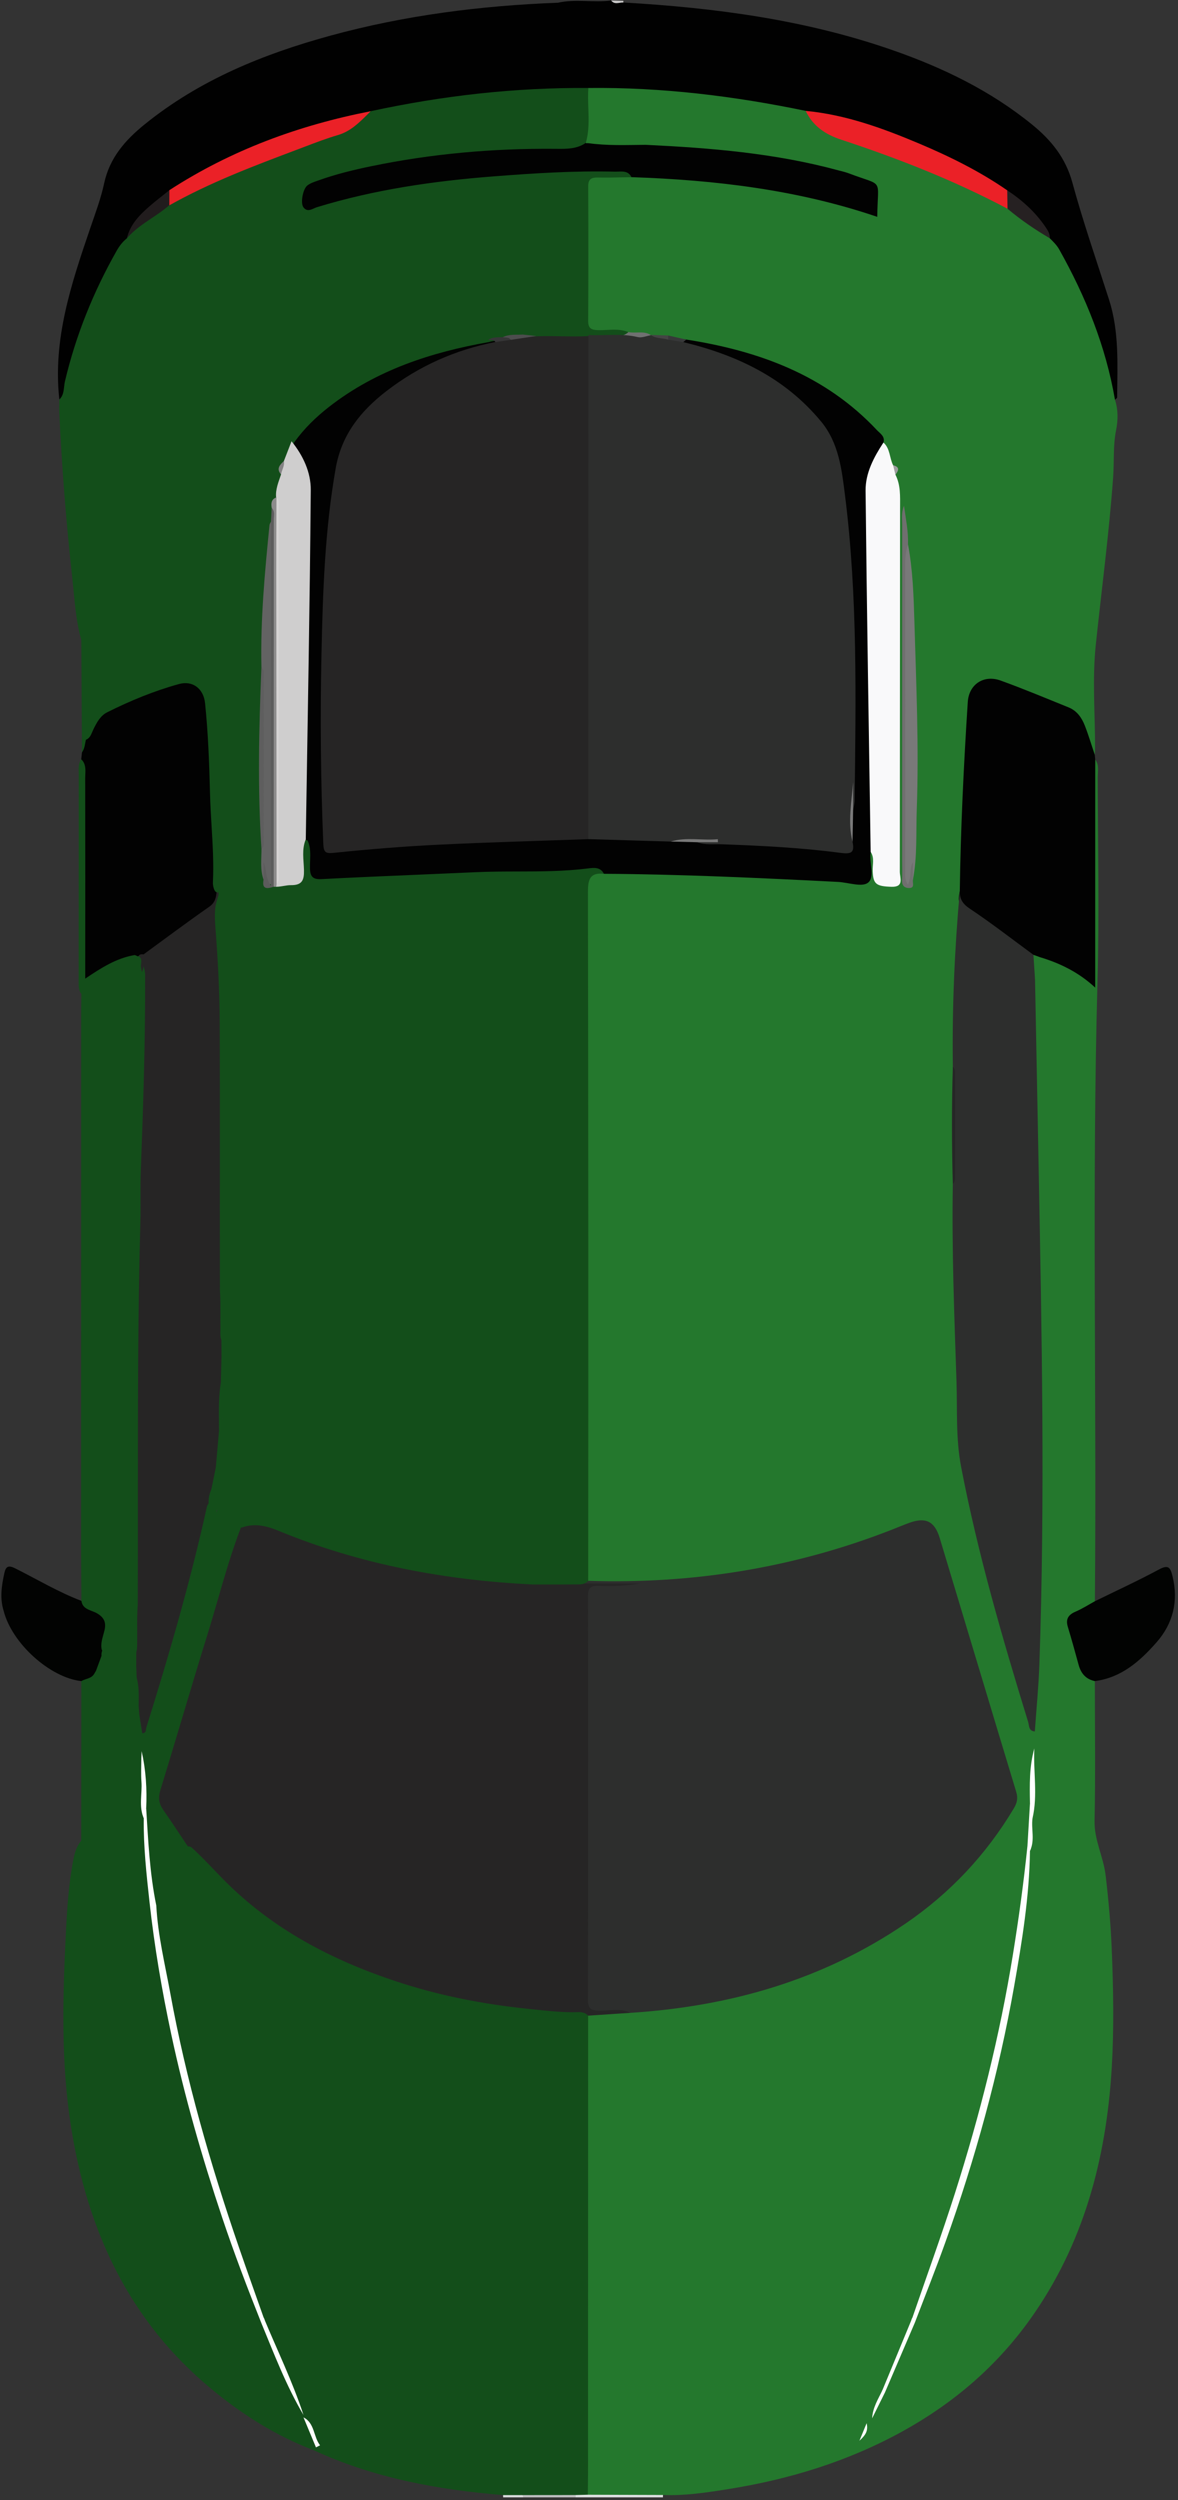 <svg width="364" height="772" viewBox="0 0 364 772" fill="none" xmlns="http://www.w3.org/2000/svg">
<rect x="0" y="0" width="364" height="772" fill="#333333" stroke="none"/>
<g clip-path="url(#clip0_370_1874)">
<path d="M204.874 770.421C204.858 770.668 204.845 770.914 204.836 771.161L177.842 771.157C177.603 770.668 177.71 770.272 178.163 769.968C179.468 769.214 180.917 769.338 182.337 769.27C188.436 769.083 194.525 769.183 200.619 769.211C202.122 769.218 203.7 769.159 204.874 770.421Z" fill="#DEE0E1"/>
<path d="M177.902 770.437C177.872 770.677 177.854 770.917 177.846 771.157L161.649 771.155C161.422 770.625 161.555 770.212 162.048 769.915C167.365 768.99 172.68 768.263 177.902 770.437Z" fill="#C0C0C2"/>
<path d="M161.576 770.456C161.605 770.689 161.627 770.922 161.646 771.155L155.476 771.155C155.476 770.922 155.46 770.69 155.435 770.46C157.481 768.859 159.528 768.858 161.576 770.456Z" fill="#DBDDDE"/>
<path d="M204.874 770.421L181.629 770.342C180.313 768.844 180.465 766.99 180.464 765.208C180.446 719.221 180.452 673.234 180.481 627.247C180.481 625.709 180.458 624.154 181.174 622.722C182.086 621.331 183.556 621.284 184.952 621.332C188.047 621.427 191.086 621.011 194.119 620.541C215.512 619.466 236.023 614.6 255.715 606.193C272.51 599.023 287.093 588.727 299.462 575.307C304.189 570.174 308.089 564.459 311.862 558.623C313.436 556.191 313.022 553.74 312.252 551.217C307.826 536.717 303.543 522.173 299.096 507.684C295.929 497.367 292.999 486.977 289.772 476.679C287.847 470.556 285.756 469.465 279.728 471.901C260.915 479.507 241.501 484.745 221.362 487.282C209.365 488.793 197.331 489.571 185.236 489.186C183.588 489.133 181.802 489.273 180.956 487.307C180.359 485.425 180.49 483.487 180.489 481.566C180.488 413.385 180.495 345.204 180.508 277.023C180.508 276.125 180.496 275.225 180.535 274.327C180.728 269.788 181.271 269.252 186.029 268.858C202.919 268.51 219.776 269.42 236.64 270.14C245.969 270.539 255.294 270.99 264.616 271.492C266.857 271.611 267.576 270.606 267.69 268.615C267.797 266.732 267.433 264.735 268.774 263.085C270.938 263.121 270.511 264.92 270.768 266.155C271.025 267.389 270.82 268.715 271.103 269.977C271.541 271.919 273.13 272.144 274.676 272.224C276.381 272.316 276.747 271.038 276.88 269.668C276.988 268.518 276.957 267.362 276.957 266.209C276.961 229.667 276.97 193.123 276.984 156.578C276.984 153.745 276.795 150.944 276.215 148.18C275.945 146.709 276.737 145.052 275.444 143.751C274.094 141.53 273.677 138.9 272.322 136.68C269.884 132.178 266.023 128.94 262.143 125.867C249.103 115.547 233.965 109.927 217.811 106.749C215.804 106.353 213.8 105.938 211.776 105.622C209.858 105.172 207.934 104.766 205.977 104.513C204.289 104.424 202.587 104.524 200.922 104.128C198.504 103.352 195.931 104.021 193.502 103.33C190.966 102.688 188.386 103.072 185.83 102.968C181.544 102.792 180.648 102.042 180.593 97.685C180.462 87.164 180.556 76.641 180.552 66.12C180.552 63.426 180.514 60.731 180.615 58.037C180.722 55.246 182.028 53.8 184.917 53.793C187.996 53.785 191.077 53.799 194.151 53.753C218.404 54.036 242.269 57.042 265.579 63.983C266.953 64.391 269.016 66.237 269.847 63.876C270.617 61.688 270.715 58.98 268.362 57.193C267.117 56.247 265.609 55.822 264.147 55.344C250.888 51.006 237.195 48.923 223.38 47.48C215.598 46.67 207.776 46.374 199.988 45.64C198.755 45.276 197.491 45.041 196.236 44.767C191.785 43.988 187.326 44.255 182.86 44.625C182.408 44.677 181.95 44.638 181.513 44.51C181.294 44.435 181.099 44.304 180.947 44.129C180.796 43.954 180.694 43.742 180.652 43.515C181.025 37.996 179.676 32.379 181.584 26.945C186.416 24.977 191.487 25.805 196.389 26.12C211.622 27.103 226.809 28.675 241.824 31.563C243.964 31.974 246.139 32.244 248.166 33.099C254.41 41.616 264.429 43.133 273.366 46.709C286.217 51.853 299.338 56.398 311.341 63.467C315.803 66.839 320.328 70.125 325.056 73.129C329.363 77.056 331.311 82.446 333.734 87.485C338.901 98.229 343.286 109.268 344.738 121.242C344.83 122.003 345.043 122.75 344.524 123.442C345.538 126.564 345.495 129.712 344.857 132.902C343.898 137.693 344.311 142.591 343.958 147.431C342.697 164.758 340.401 181.949 338.589 199.197C337.482 209.74 338.385 220.492 338.378 231.151C338.378 231.792 338.313 232.428 338.278 233.066C336.272 232.624 336.411 230.784 336.095 229.416C334.705 223.407 331.296 219.462 325.326 217.485C320.34 215.836 315.579 213.527 310.595 211.829C304.221 209.659 300.687 211.962 300.099 218.683C299.151 229.538 299.005 240.434 298.427 251.305C297.992 259.493 298.08 267.701 297.375 275.88C296.881 281.732 296.654 287.604 296.427 293.454C295.96 305.449 295.149 317.445 295.507 329.466C295.36 341.41 295.43 353.352 295.478 365.291C295.633 366.441 295.56 367.598 295.529 368.752C295.035 387.114 296.702 405.444 296.363 423.8C295.839 452.506 303.907 479.609 311.472 506.821C313.702 514.843 316.232 522.78 318.821 531.625C319.295 522.634 319.91 514.541 320.228 506.41C321.424 475.863 321.107 445.304 320.756 414.762C320.566 398.212 320.724 381.636 319.978 365.11C319.475 353.938 319.865 342.773 319.304 331.633C318.91 323.809 318.534 316 318.625 308.169C318.647 306.373 318.587 304.572 318.934 302.793C320.147 300.35 318.492 296.977 321.414 295.084C325.25 294.797 328.217 297.027 331.42 298.564C333.147 299.392 334.591 300.744 336.471 301.394C337.7 300.201 337.144 298.706 337.148 297.386C337.191 278.373 337.161 259.359 337.208 240.346C337.208 238.356 336.707 236.184 338.423 234.52C339.718 236.231 339.198 238.23 339.201 240.099C339.243 261.014 339.709 281.944 339.132 302.844C337.369 366.711 338.902 430.585 338.315 494.452C337.988 496.852 335.747 497.078 334.164 497.84C331.591 499.074 330.582 500.65 331.292 503.571C332.104 506.906 333.168 510.163 333.996 513.484C334.637 516.051 337.109 517.056 338.304 519.106C338.309 533.482 338.526 547.864 338.215 562.233C338.086 568.205 340.958 573.334 341.637 579.074C342.526 586.561 343.196 594.075 343.511 601.56C344.029 613.86 344.257 626.235 343.526 638.514C341.853 666.537 334.864 693.038 318.25 716.25C307.889 730.729 294.644 742.045 279.064 750.668C262.063 760.078 243.778 765.638 224.706 768.659C218.167 769.693 211.558 770.701 204.874 770.421Z" fill="#24782D"/>
<path d="M344.526 123.449C341.677 106.909 335.486 91.613 327.304 77.046C326.537 75.678 325.459 74.638 324.377 73.567C320.684 67.92 316.287 62.962 310.468 59.403C295.74 49.855 279.868 42.861 263.053 37.885C258.39 36.504 253.403 36.416 248.958 34.236C226.809 29.647 204.463 26.91 181.804 27.169C180.393 28.339 178.688 28.213 177.025 28.238C156.421 28.612 136.05 31.062 115.859 35.075C93.519 39.408 72.44 47.008 53.208 59.358C47.987 63.577 42.174 67.249 39.673 73.989C30.483 87.707 24.716 102.85 20.88 118.814C20.473 120.509 20.899 122.812 18.338 123.36C16.266 104.808 22.013 87.671 27.857 70.541C29.424 65.942 31.16 61.364 32.173 56.637C33.868 48.732 38.695 43.259 44.712 38.391C61.677 24.666 81.39 16.67 102.142 10.997C125.127 4.713 148.636 1.738 172.423 0.839C177.854 -0.389 183.388 0.87 188.841 0.156C189.996 0.993 191.434 0.1 192.616 0.773C220.971 2.392 248.95 6.108 275.915 15.522C291.459 20.949 306.117 28.04 318.983 38.523C324.862 43.311 329.292 48.775 331.374 56.422C334.689 68.605 338.861 80.553 342.711 92.589C345.861 102.444 345.277 112.601 345.199 122.716C345.198 122.963 344.76 123.206 344.526 123.449Z" fill="#010101"/>
<path d="M296.574 275.179C296.844 255.685 297.786 236.218 299.042 216.767C299.397 211.276 303.999 208.271 309.191 210.147C316.279 212.708 323.242 215.623 330.23 218.452C332.767 219.478 334.258 221.625 335.205 224.051C336.362 227.009 337.267 230.065 338.279 233.079C338.328 233.558 338.376 234.038 338.423 234.517L338.414 304.962C333.32 300.23 327.566 297.438 321.33 295.56C320.36 295.838 319.444 295.632 318.548 295.258C311.546 290.579 305.035 285.208 297.985 280.602C295.761 279.148 296.171 277.209 296.574 275.179Z" fill="#020202"/>
<path d="M338.304 519.104C335.522 518.524 334.007 516.728 333.284 514.065C332.221 510.151 331.132 506.242 329.958 502.36C329.226 499.943 330.104 498.617 332.347 497.654C334.415 496.771 336.333 495.532 338.316 494.446C344.95 491.193 351.665 488.101 358.17 484.609C361.089 483.05 361.658 484.077 362.3 486.699C364.193 494.411 362.481 501.317 357.375 507.127C352.269 512.938 346.504 518.053 338.304 519.104Z" fill="#020302"/>
<path d="M192.617 0.776C191.333 0.706 189.904 1.564 188.842 0.159L192.619 0.247C192.609 0.423 192.609 0.6 192.617 0.776Z" fill="#CAC9C9"/>
<path d="M42.189 295.534C35.97 297.476 30.135 300.132 25.09 305.098L25.098 234.456L25.329 232.332C25.795 230.997 25.482 229.426 26.564 228.279C28.122 222.029 32.008 218.187 38.181 216.215C43.532 214.504 48.659 212.112 53.957 210.22C59.414 208.271 64.117 211.099 64.487 216.719C65.769 236.162 66.675 255.625 66.96 275.117C68.328 277.614 66.996 279.318 65.13 280.653C58.474 285.413 52.05 290.491 45.259 295.063C44.607 295.375 43.917 295.6 43.207 295.732C42.856 295.766 42.502 295.697 42.189 295.534Z" fill="#020202"/>
<path d="M25.161 494.335C25.765 494.757 26.333 495.251 26.98 495.589C34.199 499.351 34.199 499.343 32.246 507.415C32.128 507.901 32.139 508.417 32.085 508.92C31.365 509.718 32.011 510.593 31.948 511.429C31.67 513.025 31.092 514.518 30.388 515.968C30.143 516.462 29.863 516.938 29.549 517.391C28.387 518.771 27.034 519.662 25.122 519.109C15.392 518.024 3.662 507.419 1.128 497.417C-0.095 493.507 0.498 489.635 1.344 485.759C1.802 483.643 2.628 483.254 4.702 484.294C11.491 487.694 18.033 491.617 25.161 494.335Z" fill="#020302"/>
<path d="M25.15 306.948C26.465 308.058 25.942 309.576 25.942 310.919C25.96 370.477 25.953 430.034 25.92 489.591C25.92 490.937 26.438 492.449 25.158 493.578C25.123 488.578 25.06 483.577 25.059 478.576C25.059 423.034 25.066 367.491 25.08 311.949C25.079 310.277 25.125 308.611 25.15 306.948Z" fill="#134E1A"/>
<path d="M26.562 228.279C26.256 229.662 26.203 231.121 25.328 232.33C25.258 220.765 25.188 209.2 25.118 197.636C26.573 195.53 25.947 197.85 25.948 198.083C25.983 206.791 25.956 215.5 25.997 224.208C26.003 225.571 25.537 227.041 26.562 228.279Z" fill="#134E1A"/>
<path d="M25.935 566.044C25.899 566.9 26.082 567.838 25.096 568.35L25.134 519.774C25.466 519.454 25.812 519.441 26.17 519.736C26.569 520.22 26.791 520.784 26.935 521.389C27.229 522.673 27.002 523.975 27.105 525.271C27.187 537.048 27.158 548.819 27.126 560.59C27.121 562.467 27.455 564.473 25.935 566.044Z" fill="#134E1A"/>
<path d="M25.923 519.791L25.135 519.775C25.083 519.557 25.079 519.331 25.122 519.111C26.464 518.301 28.332 518.384 29.176 516.732C30.311 518.847 29.349 519.751 25.923 519.791Z" fill="#134E1A"/>
<path d="M181.734 622.414C163.306 622.065 145.176 619.656 127.461 614.472C100.227 606.501 76.6 592.827 58.375 570.651C53.453 567.025 50.811 561.758 48.355 556.424C47.599 554.781 48.427 552.895 48.96 551.165C56.453 526.887 63.59 502.494 71.058 478.205C71.816 475.745 71.84 472.751 74.609 471.246C77.413 468.625 80.463 469.259 83.575 470.556C100.712 477.705 118.46 482.666 136.821 485.439C145.847 486.819 154.937 487.441 164.012 488.269C174.001 488.984 184.003 488.37 193.997 488.598C195.51 488.633 197.07 488.265 198.667 488.997C197.937 491.108 196.079 490.774 194.561 490.885C191.746 491.089 188.915 490.916 186.092 491.001C184.059 491.063 183.025 491.998 183.002 494.066C182.989 495.22 182.959 496.375 182.959 497.529C182.954 535.901 182.95 574.272 182.945 612.644C182.945 613.543 183.01 614.446 182.945 615.338C182.719 618.485 184.183 619.571 187.277 619.658C189.845 619.73 192.967 618.345 194.816 621.539L181.734 622.414Z" fill="#262525"/>
<path d="M194.818 621.541C191.652 619.979 188.284 620.953 185.022 620.881C182.567 620.826 181.668 620.162 181.672 617.59C181.742 575.982 181.749 534.376 181.694 492.772C181.694 490.392 182.515 489.623 184.831 489.695C189.165 489.828 193.506 489.733 197.843 488.968C188.427 488.967 179.011 489.011 169.595 488.927C167.737 488.91 165.736 489.604 164.013 488.273L181.749 488.138C213.964 489.171 245.17 484.189 275.25 472.478C277.162 471.73 279.054 470.934 280.982 470.233C286.011 468.41 288.793 469.724 290.361 474.895C298.261 501.032 306.084 527.194 314.015 553.321C314.604 555.264 314.275 556.723 313.295 558.362C304.733 572.703 293.56 584.581 279.774 593.996C254.155 611.425 225.476 619.572 194.818 621.541Z" fill="#2D2E2D"/>
<path d="M296.574 275.179C296.519 277.613 297.45 279.11 299.676 280.593C306.403 285.079 312.803 290.054 319.331 294.839C320.728 297.272 320.32 299.823 319.822 302.379C320.194 321.764 320.567 341.149 320.94 360.534C321.91 411.645 322.942 462.756 321.17 513.87C320.93 520.793 320.244 527.701 319.762 534.657C317.767 534.502 318.028 532.802 317.714 531.78C309.717 505.789 302.122 479.69 296.984 452.951C295.299 444.186 295.845 435.278 295.551 426.438C294.876 406.162 294.077 385.882 294.42 365.58C295.152 358.728 294.678 351.855 294.709 344.993C294.732 339.789 295.138 334.569 294.428 329.377C294.177 311.277 294.954 293.212 296.574 275.179Z" fill="#2D2E2D"/>
<path d="M90.085 136.261C93.006 131.298 97.353 127.694 101.836 124.307C116.37 113.325 133.011 107.572 150.865 104.94C151.892 104.678 153.169 103.816 153.203 105.921C152.007 107.025 150.436 107.211 148.963 107.614C136.633 110.987 125.485 116.578 115.941 125.176C110.132 130.408 106.379 136.781 104.899 144.533C102.751 155.783 101.889 167.173 101.217 178.562C100.054 198.298 100.464 218.069 100.307 237.828C100.251 244.905 101.375 251.906 101.148 258.969C101.06 261.66 102.497 262.187 104.812 261.964C112.73 261.207 120.682 260.81 128.591 260.107C135.89 259.46 143.215 259.36 150.49 259.1C160.993 258.722 171.498 257.798 182.03 258.077C190.387 257.507 198.675 259.271 207.026 258.782C209.844 259.06 212.688 258.682 215.498 259.11C216.604 259.431 217.719 259.672 218.892 259.656C232.106 259.481 245.24 260.687 258.375 261.986C260.185 262.165 262.12 262.535 262.35 259.815C262.636 256.64 262.209 253.444 262.672 250.28C263.29 248.553 263.253 246.751 263.241 244.957C263.144 228.913 263.69 212.858 263.068 196.841C262.394 179.448 261.994 162 258.632 144.791C256.862 135.732 252.344 128.732 245.249 123.046C236.605 116.119 227.017 111.145 216.36 108.187C214.522 107.677 212.583 107.336 211.117 105.93C210.892 105.086 211.057 104.588 212.081 104.851C234.48 108.351 255.005 115.808 270.974 132.822C271.963 133.875 273.542 134.747 272.999 136.656C273.244 138.138 272.729 139.463 272.047 140.707C269.249 145.814 268.487 151.272 268.548 157.055C268.809 181.31 269.477 205.557 269.557 229.818C269.588 239.157 270.07 248.535 270.11 257.897C270.117 259.664 270.364 261.534 269.05 263.045C268.45 266.307 270.498 270.762 268.222 272.564C266.356 274.04 262.115 272.487 258.924 272.325C234.841 271.1 210.753 269.967 186.631 269.819C183.33 268.821 180.007 269.652 176.701 269.75C158.599 270.289 140.496 270.824 122.399 271.491C114.059 271.798 105.726 272.319 97.402 272.925C95.198 273.085 94.461 272.59 94.546 270.33C94.687 266.616 94.535 262.891 94.506 259.171C93.272 257.781 93.436 256.051 93.452 254.406C93.631 229.89 94.305 205.38 94.424 180.858C94.463 172.674 94.764 164.445 95.025 156.241C95.194 150.961 94.093 146.039 91.784 141.35C90.971 139.746 90.399 138.031 90.085 136.261Z" fill="#020202"/>
<path d="M195.124 54.706C194.25 54.549 193.377 54.26 192.502 54.252C161.893 53.973 131.511 55.849 101.825 64.056C98.759 64.903 95.749 65.956 92.723 66.91C92.56 66.612 92.359 66.412 92.351 66.204C91.939 56.383 91.924 56.309 101.447 53.448C116.749 48.85 132.478 46.713 148.356 45.657C159.226 44.932 170.122 44.616 181.006 44.117L181.294 44.257L181.606 44.184C187.589 44.154 193.584 43.667 199.534 44.721C219.543 45.677 239.456 47.293 258.889 52.563C259.999 52.865 261.136 53.098 262.206 53.502C273.367 57.738 271.194 54.631 271.074 66.961C246.417 58.577 220.94 55.57 195.124 54.706Z" fill="#020202"/>
<path d="M269.031 263.048C268.478 225.873 267.844 188.698 267.461 151.521C267.405 146.089 269.996 141.194 272.98 136.655C275.082 138.517 274.824 141.387 275.969 143.659C276.576 144.534 277.4 145.357 276.678 146.556C278.324 149.774 278.126 153.232 278.123 156.703C278.089 194.2 278.062 231.697 278.042 269.194C278.042 270.974 279.476 273.947 275.505 273.832C270.69 273.693 269.835 272.967 269.655 269.042C269.563 267.047 270.291 264.933 269.031 263.048Z" fill="#F9F9FA"/>
<path d="M248.958 34.236C261.211 35.395 272.615 39.53 283.839 44.256C293.397 48.281 302.67 52.857 311.229 58.772C312.524 60.646 312.951 62.534 311.321 64.456C294.844 55.714 277.557 48.943 259.879 43.114C255.062 41.527 251.18 38.942 248.958 34.236Z" fill="#EB2127"/>
<path d="M280.57 168.074C282.067 176.025 282.318 184.111 282.552 192.14C283.113 211.374 283.976 230.621 283.283 249.861C283.023 257.127 283.48 264.461 282.089 271.673C281.644 271.01 281.414 270.321 281.845 269.533C281.249 269.74 281.705 270.151 281.631 270.451C281.391 271.458 282.187 273.172 280.518 273.224C278.737 273.281 279.368 271.521 279.363 270.529C279.31 260.389 279.333 250.249 279.334 240.109C279.337 217.905 279.345 195.7 279.358 173.495C279.363 171.622 278.887 169.592 280.57 168.074Z" fill="#797979"/>
<path d="M318.257 571.515C318.075 585.608 315.812 599.474 313.374 613.291C308.609 640.284 301.335 666.629 292.1 692.427C289.126 700.733 285.844 708.927 282.702 717.173C281.278 717.228 281.519 716.471 281.947 715.624C286.347 702.818 290.987 690.089 295.097 677.19C302.77 653.101 308.921 628.634 312.975 603.639C314.79 592.44 316.334 581.227 317.486 569.949C318.941 569.883 318.659 570.668 318.257 571.515Z" fill="white"/>
<path d="M280.57 168.074C279.994 169.901 279.697 171.804 279.688 173.719C279.723 205.487 279.733 237.253 279.719 269.018C279.719 270.216 279.429 271.502 280.54 273.176C281.792 270.625 280.862 268.281 282.089 266.208L282.088 271.663C281.917 272.648 282.799 274.253 280.823 274.215C279.292 274.185 278.633 273.252 278.732 271.648C278.85 269.729 278.761 267.797 278.761 265.872C278.761 231.207 278.765 196.542 278.774 161.877C278.774 160.156 278.454 158.384 279.338 156.169C279.929 160.476 280.712 164.22 280.57 168.074Z" fill="#706F6F"/>
<path d="M311.324 64.457C311.294 62.561 311.264 60.667 311.233 58.773C315.856 61.816 319.908 65.457 323.033 70.065C323.755 71.128 324.468 72.193 324.382 73.568C319.781 70.886 315.401 67.889 311.324 64.457Z" fill="#262122"/>
<path d="M281.947 715.624C281.982 716.246 282.082 716.836 282.702 717.173L273.448 738.761C272.761 738.939 272.378 738.812 272.692 737.998C275.776 730.54 278.861 723.082 281.947 715.624Z" fill="white"/>
<path d="M294.425 329.383C295.217 330.059 295.121 330.987 295.12 331.877C295.119 342.284 295.118 352.691 295.117 363.097C295.117 363.991 295.214 364.916 294.417 365.587C294.084 353.519 294.064 341.452 294.425 329.383Z" fill="#262626"/>
<path d="M318.261 556.864C318.154 551.169 318.03 545.473 319.613 539.891C319.257 547.089 320.702 554.32 319.042 561.488C318.012 560.076 319.225 558.286 318.261 556.864Z" fill="white"/>
<path d="M181.796 102.615L194.172 102.548C196.442 103.021 198.892 102.071 201.05 103.422C200.92 103.61 200.791 103.798 200.664 103.988C200.089 104.523 199.38 105.037 198.643 104.951C193.113 104.319 187.477 105.226 182.004 103.801C181.589 103.466 181.519 103.071 181.796 102.615Z" fill="#707171"/>
<path d="M318.261 556.864C319.641 558.217 318.718 559.958 319.043 561.489C318.593 564.816 319.851 568.277 318.258 571.515C318.211 570.889 318.109 570.29 317.483 569.95L318.261 556.864Z" fill="white"/>
<path d="M199.535 44.718C193.553 44.771 187.564 45.037 181.607 44.181L182.707 43.847C187.268 43.684 191.83 43.406 196.383 44.005C197.44 44.218 198.642 43.795 199.535 44.718Z" fill="#24782D"/>
<path d="M196.383 44.008L182.706 43.851C187.275 43.031 191.838 42.792 196.383 44.008Z" fill="#24782D"/>
<path d="M272.692 737.999L273.449 738.761L269.489 746.748C269.657 743.428 271.374 740.793 272.692 737.999Z" fill="white"/>
<path d="M319.819 302.379C319.655 299.866 319.491 297.352 319.328 294.839L321.331 295.56C319.667 297.571 321.567 300.381 319.819 302.379Z" fill="#24782D"/>
<path d="M212.062 104.854L211.135 105.642C209.485 106.858 208.001 106.017 206.507 105.271C206.069 104.722 206.006 104.164 206.471 103.595L212.062 104.854Z" fill="#373839"/>
<path d="M267.786 748.255C268.301 750.522 267.593 751.817 265.557 753.676L267.786 748.255Z" fill="white"/>
<path d="M206.471 103.595C206.471 104.023 206.474 104.453 206.479 104.886C204.35 105.813 202.44 105.905 201.177 103.508L201.05 103.422L206.471 103.595Z" fill="#444444"/>
<path d="M276.678 146.561C276.441 145.594 276.204 144.628 275.968 143.662C278.072 144.171 277.726 145.281 276.678 146.561Z" fill="#9D9E9F"/>
<path d="M114.563 34.335C112.54 39.516 108.127 41.616 103.262 43.22C87.573 48.39 72.265 54.521 57.395 61.717C55.672 62.553 54.008 63.511 52.317 64.412C50.508 62.513 51.462 60.62 52.331 58.728C71.409 46.353 92.329 38.669 114.563 34.335Z" fill="#EB2127"/>
<path d="M52.331 58.733L52.317 64.415C48.201 67.837 43.774 70.812 39.206 73.59C40.188 69.393 43.014 66.471 46.107 63.774C48.117 62.02 50.252 60.407 52.331 58.733Z" fill="#211C1D"/>
<path d="M181.796 102.615C181.805 102.9 181.815 103.182 181.826 103.462C183.136 104.954 183.014 106.799 183.015 108.58C183.033 157.057 183.027 205.535 182.997 254.012C182.997 255.788 183.149 257.642 181.788 259.115C166.273 259.674 150.758 260.074 135.243 260.844C124.625 261.369 114.015 262.222 103.441 263.319C100.68 263.605 100.017 263.39 99.899 260.525C99.101 241.019 98.915 221.51 99.341 201.997C99.741 182.79 100.381 163.593 103.736 144.571C105.556 134.204 111.455 126.902 119.371 120.791C129.387 113.06 140.656 108.032 153.079 105.607C154.383 104.272 156.134 104.431 157.769 104.203C160.061 103.72 162.426 103.861 163.937 103.824C163.643 103.961 162.576 104.088 161.54 103.304C168.26 102.036 175.038 102.597 181.796 102.615Z" fill="#262525"/>
<path d="M44.376 294.693C51.124 289.774 57.81 284.767 64.658 279.992C66.547 278.675 66.799 277.022 66.96 275.114C67.144 275.26 67.33 275.406 67.518 275.548C68.261 276.503 68.166 277.473 67.584 278.462C68.483 297.794 69.437 317.123 69.273 336.489C69.103 356.362 68.978 376.236 68.895 396.111C68.895 397.127 69.007 398.143 69.068 399.159C68.455 405.651 68.475 412.128 69.538 418.58C69.274 421.427 69.655 424.304 69.202 427.144C68.141 431.949 68.844 436.811 68.738 441.645C68.867 445.455 68.002 449.17 67.653 452.932C67.003 455.137 66.771 457.43 66.276 459.67C65.901 461.275 65.48 462.859 65.178 464.476C60.244 487.19 53.747 509.476 46.882 531.664C46.767 532.03 46.667 532.403 46.534 532.764C46.065 534.07 45.822 536.008 44.2 535.893C42.394 535.765 42.792 533.769 42.653 532.439C42.57 531.546 42.407 530.662 42.165 529.799C41.912 528.74 41.894 527.66 41.819 526.583C41.741 523.762 42.218 520.914 41.34 518.133C41.062 516.769 41.099 515.385 41.044 514.005C42.179 508.123 41.925 502.215 41.437 496.299C41.423 487.826 41.447 479.353 41.391 470.881C41.076 423.204 42.224 375.545 43.173 327.88C43.358 318.632 43.616 309.384 43.84 300.137C44.602 298.383 42.853 296.377 44.376 294.693Z" fill="#262525"/>
<path fill-rule="evenodd" clip-rule="evenodd" d="M181.698 763.796C181.71 716.669 181.722 669.542 181.734 622.415C180.649 621.234 179.262 621.285 177.906 621.334C177.613 621.345 177.322 621.356 177.035 621.354C172.938 621.344 168.864 620.91 164.808 620.477L164.808 620.477L164.808 620.477C164.161 620.408 163.515 620.339 162.869 620.272C149.067 618.834 135.479 616.171 122.283 611.784C102.453 605.199 84.308 595.716 69.393 580.722C68.251 579.574 67.129 578.406 66.008 577.238L66.007 577.237C63.76 574.897 61.513 572.556 59.102 570.379C58.72 570.224 58.357 570.136 58.009 570.101C57.361 569.134 56.716 568.165 56.07 567.196C54.212 564.406 52.353 561.616 50.438 558.865C49.09 556.931 48.828 555.122 49.555 552.769C51.85 545.329 54.082 537.87 56.315 530.411C58.858 521.915 61.401 513.419 64.035 504.951C65.158 501.343 66.21 497.713 67.262 494.083C69.447 486.546 71.631 479.009 74.446 471.67C74.541 471.681 74.636 471.689 74.733 471.693C78.748 470.236 82.423 471.19 86.264 472.772C111.37 483.112 137.662 487.954 164.676 489.279C166.516 489.266 168.357 489.269 170.2 489.271L170.211 489.271C172.649 489.274 175.087 489.277 177.523 489.245C177.728 489.242 177.934 489.244 178.141 489.246C179.436 489.258 180.752 489.27 181.752 488.135C181.82 417.252 181.793 346.37 181.671 275.487C181.665 271.599 182.252 269.359 186.614 269.819C185.515 267.678 183.497 267.932 181.738 268.154L181.543 268.179C174.348 269.075 167.125 269.092 159.899 269.108C155.583 269.118 151.266 269.128 146.954 269.326C141.056 269.596 135.155 269.846 129.253 270.096L129.249 270.096L129.245 270.096L129.241 270.096C119.266 270.518 109.289 270.94 99.319 271.464C96.742 271.602 95.867 270.725 95.789 268.286C95.762 267.477 95.793 266.662 95.823 265.846C95.903 263.72 95.983 261.588 95.052 259.547C93.273 258.763 93.114 259.99 92.983 261.006C92.966 261.142 92.949 261.273 92.928 261.396C92.614 263.303 92.67 265.241 92.726 267.17L92.726 267.17L92.726 267.171C92.736 267.526 92.746 267.881 92.754 268.236C92.809 270.715 91.72 272.018 89.271 272.299C88.789 272.355 88.309 272.438 87.828 272.521C87.306 272.612 86.783 272.702 86.253 272.758C85.87 272.78 85.496 272.807 85.113 272.859C82.888 273.582 82.15 272.363 81.925 270.466C81.72 268.728 81.767 266.984 81.815 265.239C81.848 264.025 81.881 262.812 81.829 261.6C80.376 243.112 81.035 224.62 81.879 206.128C81.908 191.291 82.625 176.496 84.496 161.764C84.815 160.503 84.83 159.218 84.846 157.934L84.849 157.704C84.85 157.565 84.852 157.426 84.855 157.288C84.727 155.892 85.233 154.67 85.868 153.482C86.015 152.856 86.17 152.232 86.325 151.608C86.699 150.107 87.072 148.607 87.332 147.08C87.075 145.536 87.197 144.071 88.18 142.779C88.548 142.003 88.856 141.2 89.163 140.397L89.163 140.397C89.676 139.058 90.189 137.718 90.98 136.504C93.99 132.311 97.679 128.745 101.723 125.596C116.278 114.274 133.22 108.76 151.104 105.614C151.928 105.334 152.786 105.259 153.644 105.185L153.645 105.185C154.388 105.121 155.131 105.056 155.853 104.858C156.924 104.518 158.031 104.489 159.137 104.459L159.138 104.459C160.189 104.431 161.239 104.403 162.259 104.11C165.95 103.707 169.651 103.772 173.351 103.838C176.222 103.889 179.093 103.94 181.96 103.772C182.519 103.765 183.08 103.774 183.641 103.783C184.732 103.801 185.823 103.818 186.903 103.722C187.622 103.657 188.361 103.704 189.101 103.751C190.874 103.863 192.652 103.975 194.172 102.547C192.007 101.654 189.769 101.765 187.535 101.876L187.535 101.876L187.533 101.876L187.532 101.876L187.531 101.876C186.587 101.923 185.645 101.97 184.709 101.941C182.639 101.879 181.735 101.344 181.747 99.098C181.82 85.26 181.822 71.421 181.752 57.582C181.741 55.297 182.715 54.767 184.766 54.814C187.204 54.872 189.644 54.819 192.083 54.766C193.097 54.744 194.11 54.722 195.124 54.708C194.211 52.858 192.608 52.923 191.067 52.984L191.066 52.984L191.066 52.984L191.066 52.984C190.72 52.998 190.378 53.012 190.047 53.004C177.473 52.694 164.94 53.499 152.411 54.472C133.951 55.906 115.709 58.541 97.946 63.976C97.647 64.068 97.338 64.207 97.023 64.348C95.944 64.834 94.806 65.347 93.784 64.048C92.756 62.74 93.594 58.329 94.972 57.275C95.871 56.586 96.942 56.215 98.004 55.847C98.157 55.794 98.31 55.741 98.462 55.687C103.791 53.779 109.277 52.445 114.807 51.304C133.465 47.451 152.331 45.801 171.377 45.949L171.541 45.95L171.919 45.954L172.016 45.955C175.118 45.989 178.259 46.023 181.007 44.117C182.048 40.581 181.922 36.99 181.796 33.399C181.723 31.32 181.651 29.24 181.804 27.171C159.118 26.997 136.721 29.541 114.564 34.335C114.252 34.64 113.941 34.948 113.631 35.255C110.941 37.922 108.258 40.582 104.42 41.704C101.018 42.697 97.707 43.958 94.398 45.219L94.396 45.219C93.743 45.468 93.089 45.717 92.436 45.964L92.061 46.105C78.48 51.214 64.896 56.325 52.201 63.476C50.543 64.899 48.727 66.119 46.911 67.338L46.911 67.339C44.159 69.187 41.407 71.036 39.204 73.591C37.908 74.642 36.911 75.912 36.081 77.377C28.869 90.091 23.436 103.5 20.073 117.742C19.942 118.29 19.878 118.862 19.814 119.434C19.655 120.846 19.496 122.265 18.335 123.364C18.333 123.793 18.322 124.222 18.312 124.651C18.292 125.502 18.271 126.354 18.308 127.203C19.107 144.319 20.446 161.385 22.326 178.4C22.48 179.788 22.615 181.182 22.75 182.576C23.239 187.634 23.731 192.709 25.112 197.639C25.878 198.219 25.76 198.97 25.646 199.695C25.606 199.957 25.565 200.215 25.567 200.461C25.593 204.369 25.594 208.276 25.595 212.185C25.596 216.465 25.598 220.745 25.632 225.024C25.635 225.306 25.595 225.604 25.555 225.906C25.429 226.848 25.298 227.832 26.417 228.491C27.646 228.058 28.08 227.026 28.512 226.001C28.623 225.737 28.734 225.473 28.858 225.221C29.888 223.124 31.005 221.001 33.145 219.932C40.261 216.377 47.625 213.342 55.286 211.227C59.61 210.034 62.911 212.724 63.366 217.137C64.325 226.433 64.665 235.779 64.896 245.107C64.978 248.423 65.177 251.734 65.376 255.046C65.722 260.808 66.068 266.57 65.796 272.351C65.744 273.255 65.928 274.157 66.331 274.967C66.422 275.155 66.564 275.313 66.741 275.424C66.918 275.535 67.122 275.594 67.331 275.595C67.77 275.385 67.953 275.027 67.943 274.559C68.033 274.925 67.944 275.268 67.819 275.609C67.31 276.999 66.863 278.405 66.594 279.853C66.32 281.889 66.375 283.936 66.534 285.985C67.291 295.815 67.839 305.665 67.885 315.519C67.953 330.472 67.944 345.426 67.935 360.381L67.935 360.381L67.935 360.382L67.935 360.382L67.935 360.388C67.927 373.119 67.92 385.851 67.96 398.586C68.119 400.935 68.11 403.282 68.102 405.628C68.097 407.003 68.091 408.378 68.12 409.752C68.128 410.113 68.117 410.479 68.106 410.847C68.076 411.872 68.046 412.907 68.411 413.845C68.413 414.035 68.414 414.224 68.416 414.413C68.43 415.876 68.444 417.339 68.439 418.801C68.858 422.658 68.836 426.516 68.778 430.374C68.709 429.245 68.553 428.117 68.241 426.99C67.567 431.06 67.609 435.157 67.651 439.254C67.66 440.145 67.669 441.037 67.671 441.928C68.275 445.759 68.139 449.525 66.68 453.174L65.357 459.66C65.905 460.953 65.49 462.111 65.076 463.268C64.943 463.638 64.81 464.008 64.709 464.382C64.682 464.352 64.631 464.31 64.579 464.268C64.541 464.236 64.502 464.204 64.472 464.176C64.416 464.283 64.351 464.389 64.286 464.494C64.147 464.721 64.007 464.948 63.952 465.193C58.861 488.214 52.292 510.83 45.252 533.316C45.196 533.494 45.167 533.694 45.138 533.896C45.047 534.537 44.954 535.194 43.968 535.194L43.799 534.149C43.547 532.59 43.297 531.05 43.049 529.51C42.793 529.753 42.632 530.006 42.539 530.248C42.533 530.149 42.528 530.049 42.522 529.947C42.464 528.966 42.398 527.846 42.842 526.731C42.846 526.465 42.85 526.199 42.855 525.932C42.9 523.277 42.944 520.623 42.232 518.021C41.978 518.536 41.828 519.054 41.747 519.572C41.665 517.845 41.641 516.118 42.098 514.388C42.092 513.164 42.098 511.94 42.105 510.716C42.106 510.54 42.107 510.364 42.108 510.189C42.143 510.055 42.175 509.921 42.207 509.79C42.382 509.077 42.385 508.343 42.387 507.61C42.387 507.525 42.388 507.44 42.388 507.356C42.389 507.272 42.389 507.189 42.391 507.106C42.411 505.818 42.403 504.529 42.395 503.241L42.395 503.239L42.395 503.238L42.395 503.238L42.395 503.238C42.38 500.677 42.364 498.117 42.569 495.566C42.617 484.283 42.614 472.999 42.612 461.714C42.606 433.61 42.6 405.501 43.377 377.399C43.445 374.954 43.434 372.509 43.422 370.063C43.409 367.246 43.396 364.43 43.504 361.613C44.277 341.363 44.913 321.11 44.847 300.842C44.788 300.111 44.66 299.388 44.464 298.682C44.378 298.461 44.297 298.237 44.216 298.012C43.738 296.682 43.262 295.359 41.618 294.907C35.914 295.86 31.19 298.924 26.336 302.189C26.361 281.376 26.362 260.828 26.327 240.28C26.327 239.912 26.343 239.538 26.36 239.162C26.434 237.504 26.51 235.81 25.107 234.455C24.23 235.681 24.272 237.071 24.313 238.44C24.322 238.729 24.331 239.017 24.331 239.303C24.317 260.498 24.307 281.694 24.299 302.891C24.299 303.01 24.299 303.129 24.298 303.248C24.29 304.544 24.283 305.834 25.155 306.942C25.786 307.921 25.706 308.983 25.627 310.034C25.601 310.382 25.575 310.73 25.575 311.072C25.59 370.524 25.583 429.976 25.553 489.427C25.553 489.77 25.576 490.118 25.6 490.467C25.672 491.519 25.744 492.582 25.161 493.573C25.105 493.824 25.105 494.084 25.161 494.335C25.444 496.34 26.939 496.913 28.4 497.473C28.903 497.666 29.403 497.857 29.847 498.105C32.069 499.349 32.886 500.896 32.301 503.373C32.197 503.816 32.074 504.257 31.95 504.699L31.95 504.699L31.95 504.699L31.95 504.701C31.532 506.199 31.112 507.705 31.409 509.309C31.465 509.459 31.523 509.596 31.583 509.718C31.377 510.206 31.317 510.737 31.372 511.303C31.601 513.126 30.974 514.632 29.675 515.889L29.178 516.729C29.755 518.913 28.506 519.156 27.258 519.399C26.779 519.492 26.301 519.586 25.925 519.788C25.929 520.298 25.934 520.809 25.94 521.321C26.113 521.429 26.283 521.546 26.452 521.663C27.012 522.05 27.564 522.433 28.225 522.474C27.558 522.528 26.996 522.915 26.428 523.307C26.267 523.418 26.106 523.529 25.942 523.633L25.936 566.003C25.589 566.279 25.574 566.714 25.558 567.148C25.542 567.616 25.526 568.084 25.096 568.353C23.787 569.985 23.139 571.842 22.729 573.915C21.234 581.478 20.744 589.113 20.361 596.795C19.356 616.906 18.811 636.977 21.989 656.978C27.066 688.923 39.922 716.689 65.331 737.699C74.863 745.582 85.215 752.138 96.832 756.559L96.835 756.556C115.428 765.15 135.195 768.799 155.435 770.455L161.577 770.456L177.898 770.438L181.63 770.342C181.638 769.651 181.647 768.96 181.657 768.269C181.677 766.778 181.698 765.287 181.698 763.796ZM43.645 542.962C43.783 543.032 43.936 543.133 44.105 543.27C44.101 543.223 44.099 543.177 44.098 543.131C44.09 542.934 44.083 542.755 43.903 542.607L43.671 542.912C43.663 542.929 43.654 542.946 43.645 542.962ZM47.287 587.646C47.337 588.192 47.388 588.738 47.44 589.284L47.445 589.34C47.484 589.11 47.535 588.88 47.599 588.651C47.695 588.501 47.786 588.35 47.873 588.199C47.621 588.045 47.431 587.857 47.287 587.646ZM36.14 503.514C36.26 503.681 36.383 503.711 36.536 503.454C36.405 503.48 36.273 503.5 36.14 503.514ZM64.667 464.546C64.495 464.935 64.525 465.196 64.622 464.747C64.636 464.68 64.651 464.613 64.667 464.546ZM68.715 436.227C68.695 437.156 68.696 438.086 68.758 439.015C68.73 438.086 68.718 437.156 68.715 436.227ZM67.107 466.101C66.871 466.336 66.819 466.664 66.907 467.012C66.953 466.742 67.021 466.44 67.107 466.101ZM52.88 623.006C52.077 618.955 51.282 614.9 50.544 610.833C51.11 613.92 51.703 617.001 52.323 620.077C56.655 641.576 62.401 662.667 69.205 683.445C62.584 663.628 56.943 643.526 52.88 623.006ZM52.709 572.329C52.662 572.352 52.611 572.372 52.561 572.391C52.399 572.455 52.238 572.518 52.166 572.699C52.229 572.655 52.295 572.614 52.36 572.572L52.36 572.572C52.48 572.496 52.6 572.419 52.709 572.329Z" fill="#134E1A"/>
<path d="M90.085 136.26C93.661 140.651 96.076 145.854 96.03 151.309C95.731 187.265 95.046 223.219 94.488 259.173C93.194 262.249 93.845 265.489 93.926 268.622C94.003 271.714 93.425 273.366 89.882 273.327C88.439 273.312 86.886 273.828 85.35 273.825C85.08 273.404 84.95 272.908 84.979 272.408C85.13 234.849 85.005 197.29 85.06 159.73C85.061 157.939 84.936 156.14 85.248 154.358C85.272 154.11 85.296 153.86 85.321 153.609C85.076 151.079 86.078 148.816 86.844 146.501C86.219 144.929 87.308 143.72 87.721 142.368L90.085 136.26Z" fill="#CFCECE"/>
<path d="M80.779 205.997C80.46 191.305 81.821 176.709 83.278 162.118C83.313 161.76 83.575 161.423 83.731 161.077C85.007 162.118 84.867 163.59 84.868 164.984C84.913 199.246 84.921 233.508 84.89 267.769C84.89 268.411 84.923 269.053 84.855 269.694C84.707 271.053 84.913 273.136 83.219 273.095C81.293 273.048 82.443 270.86 81.849 270.007C81.737 270.319 82.019 271.1 81.437 271.633C80.336 268.558 80.804 265.375 80.796 262.221C81.759 258.281 80.706 254.352 80.722 250.415C80.775 236.991 80.603 223.569 81.11 210.145C81.159 208.768 81.445 207.336 80.779 205.997Z" fill="#636363"/>
<path d="M81.437 271.636L81.438 266.297C82.556 268.343 81.742 270.78 83.719 273.489L83.733 161.078C83.804 159.662 83.879 158.247 83.956 156.833C86.349 157.767 85.304 159.873 85.308 161.409C85.384 188.774 85.399 216.141 85.354 243.507C85.353 251.987 85.35 260.467 85.345 268.947C85.345 270.604 85.55 272.309 84.569 273.815C82.554 274.485 80.873 274.674 81.437 271.636Z" fill="#5C5C5C"/>
<path d="M84.569 273.815C84.587 236.041 84.596 198.265 84.597 160.489C84.597 159.262 85.025 157.896 83.955 156.833C83.741 155.473 83.797 154.233 85.319 153.609L85.426 153.546C85.93 154.509 85.731 155.557 85.73 156.569C85.736 194.366 85.731 232.164 85.717 269.962C85.716 270.977 85.885 272.016 85.459 272.999C85.422 273.275 85.383 273.551 85.346 273.827L84.569 273.815Z" fill="#8C8B8B"/>
<path d="M80.779 205.997C81.828 206.9 81.492 208.13 81.493 209.245C81.509 225.821 81.507 242.396 81.487 258.97C81.487 260.087 81.823 261.315 80.793 262.227C79.563 243.484 80.008 224.741 80.779 205.997Z" fill="#5E5E5E"/>
<path d="M161.545 103.308L165.744 103.749L157.826 104.943C157.178 104.195 155.983 105.015 155.391 104.1C157.351 103.151 159.472 103.426 161.545 103.308Z" fill="#4D4D4E"/>
<path d="M155.387 104.1C156.216 104.334 157.247 103.984 157.822 104.943L153.084 105.611C152.535 104.756 151.595 105.194 150.865 104.94C152.247 103.985 153.845 104.194 155.387 104.1Z" fill="#363637"/>
<path d="M67.584 278.462C67.561 277.49 67.54 276.519 67.518 275.548L67.83 273.825C68.232 275.445 69.008 277.06 67.584 278.462Z" fill="#134E1A"/>
<path d="M87.72 142.368C87.996 143.866 87.069 145.111 86.842 146.501C85.293 144.733 86.475 143.544 87.72 142.368Z" fill="#848384"/>
<path d="M44.376 294.693C44.237 296.511 44.783 298.401 43.84 300.147L43.535 298.421C43.224 297.376 43.379 296.224 42.795 295.243C43.155 294.571 43.781 294.666 44.376 294.693Z" fill="#262525"/>
<path d="M42.795 295.238C44.144 296.04 43.522 297.302 43.535 298.416L42.189 295.534C42.359 295.38 42.569 295.277 42.795 295.238Z" fill="#134E1A"/>
<path d="M47.52 249.615C47.414 246.834 48.254 243.209 49.945 239.882C52.011 235.825 55.467 235.658 57.38 239.694C60.974 247.278 60.892 255.079 56.956 262.543C55.108 266.049 52.307 265.816 50.322 262.398C48.197 258.753 47.559 254.765 47.52 249.615Z" fill="#020202"/>
<path d="M31.372 511.305C32.311 513.391 31.911 514.981 29.674 515.891C30.239 514.362 30.805 512.833 31.372 511.305Z" fill="#134E1A"/>
<path d="M45.17 558.396C45.797 568.443 46.263 578.504 48.295 588.405C48.774 597.61 50.985 606.547 52.631 615.561C57.507 642.261 64.996 668.271 73.814 693.913C76.307 701.164 78.905 708.381 81.454 715.615C81.913 716.483 82.103 717.219 80.688 717.159C76.424 706.451 72.307 695.693 68.65 684.75C62.439 666.172 57.022 647.383 52.928 628.219C50.048 614.731 47.721 601.135 46.212 587.443C45.262 578.817 44.309 570.145 44.417 561.425C44.166 560.295 43.148 558.969 45.17 558.396Z" fill="white"/>
<path d="M80.688 717.159C81.311 716.826 81.426 716.243 81.454 715.615C85.615 725.636 90.4 735.403 93.787 745.739C88.422 736.67 84.685 726.855 80.688 717.159Z" fill="white"/>
<path d="M97.637 755.727L93.776 746.459C97.307 748.248 96.805 752.433 98.897 755.078L97.637 755.727Z" fill="white"/>
<path d="M53.201 571.651C52.179 573.766 51.135 573.341 50.212 573.19C50.086 573.17 49.891 572.497 50.005 572.281C50.911 570.629 51.955 572.896 53.201 571.651Z" fill="#134E1A"/>
<path d="M45.171 558.396C44.064 559.196 44.594 560.4 44.421 561.43C42.828 557.77 43.983 553.927 43.708 550.178C43.531 547.769 43.672 545.336 43.671 542.914C43.706 542.19 43.739 541.466 43.772 540.742C45.077 546.585 45.45 552.469 45.171 558.396Z" fill="white"/>
<path d="M25.938 521.323C26.892 521.482 28.236 521.515 28.222 522.633C28.214 523.298 26.86 523.589 25.94 523.635C26.409 522.864 26.408 522.093 25.938 521.323Z" fill="#134E1A"/>
<path d="M181.787 259.115L181.825 103.461C186.904 103.697 192.012 102.872 197.081 104.093C198.327 104.392 199.804 103.728 201.176 103.508C202.781 104.616 204.738 104.323 206.478 104.887L211.136 105.642C227.734 109.643 242.568 116.676 253.719 130.166C259.199 136.798 260.096 144.951 261.099 152.902C265.049 184.213 264.439 215.696 264.084 247.158C264.073 248.16 263.775 249.159 263.611 250.16C262.683 247.305 263.283 244.457 263.111 241.604C263.291 247.715 262.732 253.82 263.43 259.94C264.112 263.266 263.121 263.812 259.639 263.349C247.506 261.735 235.267 261.155 223.03 260.699C220.502 260.605 217.918 261.007 215.454 260.076C217.571 259.195 219.681 259.512 221.794 259.73C216.946 259.674 212.103 259.244 207.242 259.863L181.787 259.115Z" fill="#2D2E2D"/>
<path d="M263.432 259.94C261.877 253.814 263.173 247.64 263.617 241.473C263.616 244.369 263.616 247.264 263.615 250.159L263.432 259.94Z" fill="#7B7B7B"/>
<path d="M207.245 259.863C212.076 258.386 216.963 259.611 221.815 259.129C221.82 259.445 221.826 259.76 221.833 260.075L215.458 260.075L207.245 259.863Z" fill="#797979"/>
<path d="M68.44 418.796C69.977 422.227 68.889 425.833 69.096 429.351C69.294 432.746 69.137 436.161 68.238 439.562L68.24 426.99C68.306 424.259 68.372 421.528 68.44 418.796Z" fill="#134E1A"/>
<path d="M67.668 441.932C69.127 445.925 68.391 449.9 67.553 453.869C67.419 454.504 67.086 454.226 66.882 453.911C66.752 453.707 66.742 453.425 66.677 453.178C67.007 449.426 67.337 445.677 67.668 441.932Z" fill="#134E1A"/>
<path d="M42.231 518.029L42.23 523.633C41.626 520.54 40.607 517.416 42.097 514.396L42.231 518.029Z" fill="#134E1A"/>
<path d="M65.354 459.66C67.814 461.934 64.838 463.812 64.667 465.938C64.602 465.351 64.537 464.764 64.471 464.176C64.346 462.589 64.807 461.116 65.354 459.66Z" fill="#134E1A"/>
<path d="M43.049 529.51C42.948 530.349 42.846 531.188 42.745 532.027C42.339 530.234 41.545 528.444 42.841 526.74L43.049 529.51Z" fill="#134E1A"/>
<path d="M70.65 428.573C70.918 427.589 70.185 425.845 71.975 426.027C73.534 426.186 72.944 427.836 72.953 428.859C72.963 429.883 73.463 431.63 71.883 431.592C70.006 431.544 70.967 429.648 70.65 428.573Z" fill="#134E1A"/>
<path d="M39.895 518.509C38.687 516.848 39.193 515.647 39.682 514.43C39.745 515.701 39.813 516.968 39.895 518.509Z" fill="#134E1A"/>
<path d="M39.755 518.06C40.866 519.372 40.52 520.322 40.496 521.697C39.431 520.36 40.025 519.241 39.755 518.06Z" fill="#134E1A"/>
<path d="M85.464 272.999C85.431 240.631 85.4 208.263 85.368 175.896C85.364 168.445 85.407 160.996 85.428 153.542C86.605 154.719 86.116 156.216 86.117 157.574C86.138 194.697 86.133 231.822 86.103 268.947C86.102 270.309 86.596 271.798 85.464 272.999Z" fill="#D6D4D4"/>
</g>
<defs>
<clipPath id="clip0_370_1874">
<rect width="363" height="771" fill="white" transform="translate(363.014 771.18) rotate(-179.993)"/>
</clipPath>
</defs>
</svg>
